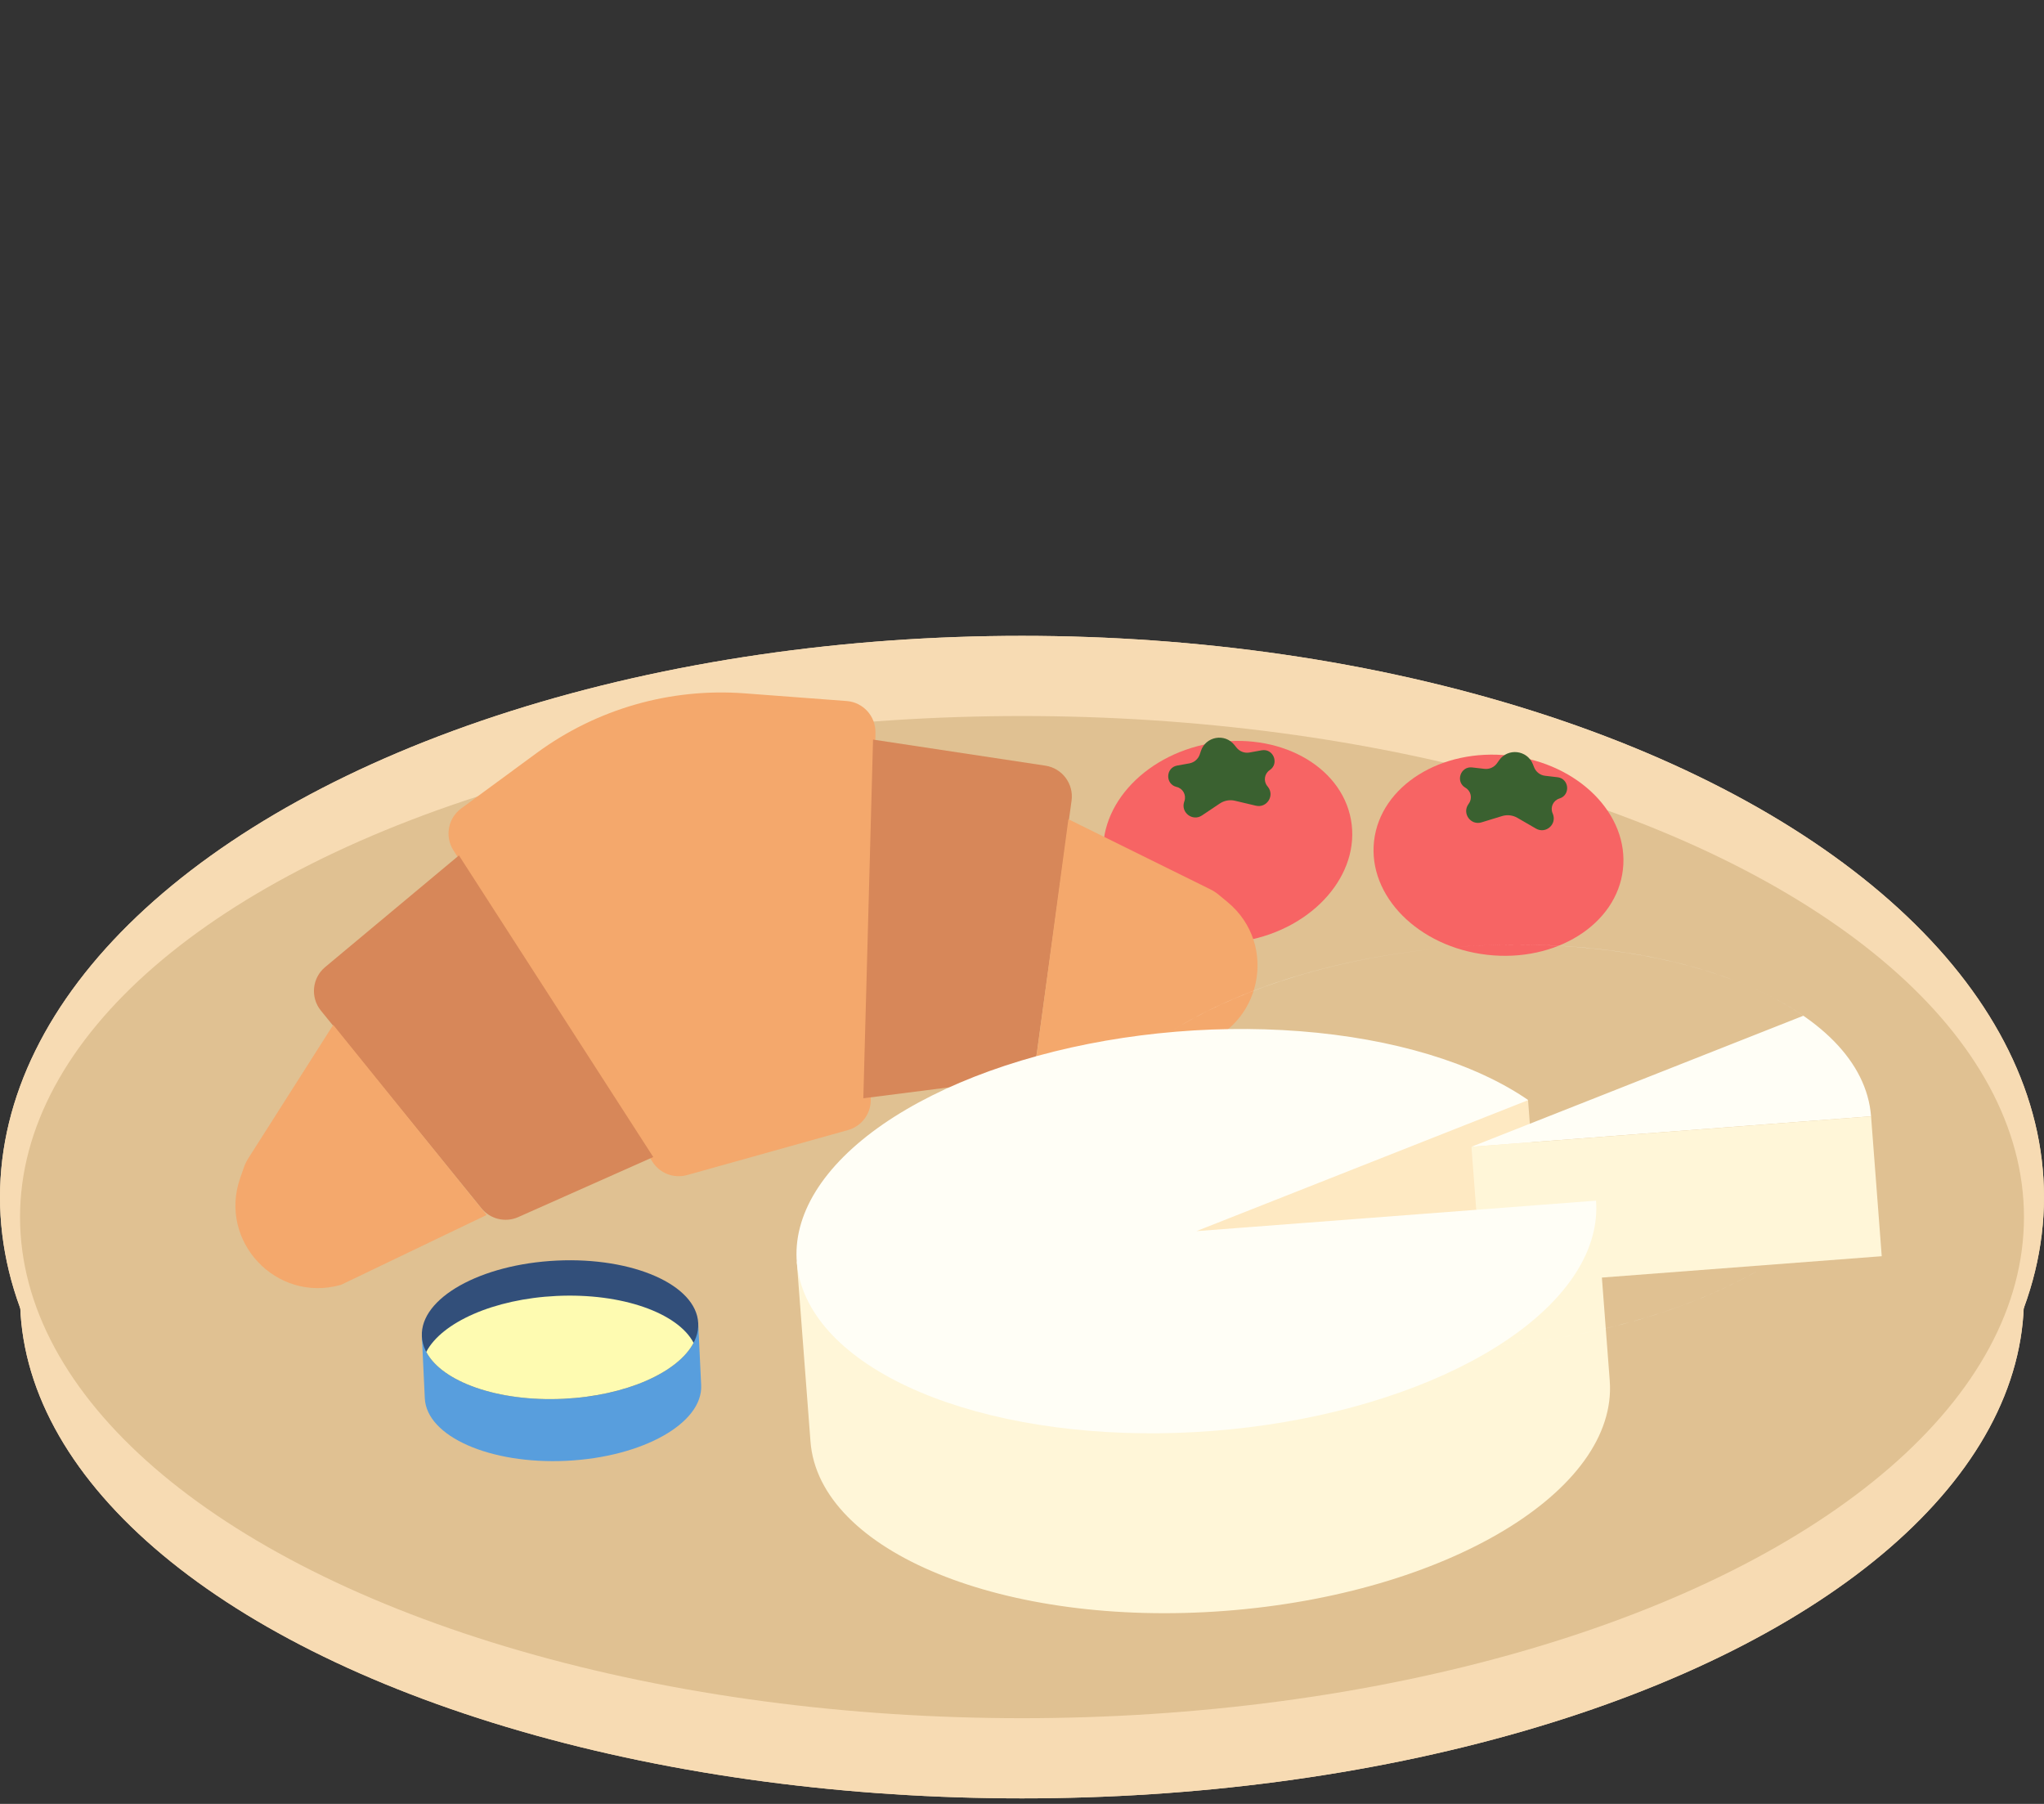 <svg width="102" height="90" viewBox="0 0 102 90" fill="none" xmlns="http://www.w3.org/2000/svg">
<rect x="0" y="0" width="102" height="90" fill="#333333" stroke="none"/>
<ellipse cx="51" cy="59.724" rx="51" ry="28" fill="#F6DBB3"/>
<ellipse cx="51" cy="59.724" rx="51" ry="28" fill="#F7DBB3"/>
<ellipse cx="51" cy="64.724" rx="50" ry="25" fill="#F6DBB3"/>
<ellipse cx="51" cy="64.724" rx="50" ry="25" fill="#F7DBB3"/>
<ellipse cx="51" cy="60.724" rx="50" ry="25" fill="#E0C192"/>
<ellipse cx="74.778" cy="42.669" rx="6.25" ry="5" transform="rotate(6.53 74.778 42.669)" fill="#F76464"/>
<path d="M74.807 37.934C75.246 37.306 76.207 37.416 76.494 38.127L76.558 38.288C76.651 38.518 76.861 38.678 77.107 38.706L77.721 38.777C78.308 38.844 78.384 39.666 77.819 39.839V39.839C77.514 39.932 77.354 40.267 77.473 40.563L77.492 40.609C77.701 41.13 77.134 41.622 76.648 41.34L75.719 40.802C75.488 40.669 75.212 40.637 74.957 40.715L73.931 41.029C73.394 41.194 72.952 40.586 73.274 40.126L73.302 40.085C73.485 39.824 73.405 39.462 73.129 39.302V39.302C72.618 39.006 72.877 38.222 73.464 38.289L74.079 38.36C74.325 38.388 74.566 38.279 74.707 38.076L74.807 37.934Z" fill="#3A6130"/>
<ellipse cx="61.266" cy="42.01" rx="6.25" ry="5" transform="rotate(-10.238 61.266 42.01)" fill="#F76464"/>
<path d="M59.928 37.468C60.167 36.74 61.119 36.568 61.598 37.166L61.707 37.302C61.861 37.495 62.109 37.588 62.352 37.544L62.961 37.434C63.542 37.329 63.852 38.094 63.361 38.423V38.423C63.096 38.6 63.039 38.967 63.239 39.216L63.27 39.255C63.621 39.693 63.219 40.327 62.673 40.198L61.628 39.951C61.369 39.889 61.095 39.939 60.873 40.087L59.981 40.684C59.515 40.996 58.917 40.542 59.092 40.009L59.108 39.962C59.207 39.659 59.026 39.335 58.716 39.262V39.262C58.141 39.126 58.163 38.3 58.744 38.195L59.353 38.086C59.596 38.041 59.796 37.868 59.873 37.633L59.928 37.468Z" fill="#3A6130"/>
<path d="M22.627 42.426C22.185 41.735 22.356 40.82 23.016 40.335L26.782 37.568C29.774 35.369 33.453 34.314 37.156 34.592L42.248 34.975C43.067 35.036 43.697 35.724 43.687 36.545L43.453 54.904C43.444 55.594 42.981 56.196 42.316 56.381L34.289 58.626C33.63 58.81 32.928 58.543 32.56 57.966L22.627 42.426Z" fill="#F4A86C"/>
<path d="M16.015 50.424C15.478 49.764 15.572 48.795 16.225 48.25L22.902 42.678L32.599 57.726L25.861 60.723C25.219 61.008 24.465 60.828 24.022 60.282L16.015 50.424Z" fill="#D78759"/>
<path d="M53.473 39.95C53.589 39.107 53.007 38.327 52.166 38.2L43.567 36.899L43.082 54.795L50.397 53.862C51.094 53.773 51.645 53.227 51.74 52.531L53.473 39.95Z" fill="#D78759"/>
<path d="M12.169 58.249C12.225 58.088 12.3 57.934 12.391 57.79L16.628 51.133L24.285 60.616L17.057 64.084C17.036 64.094 17.013 64.103 16.99 64.109C13.781 65.007 10.888 61.927 11.984 58.78L12.169 58.249Z" fill="#F4A86C"/>
<path d="M60.82 44.645C60.689 44.536 60.545 44.443 60.392 44.367L53.316 40.873L51.689 52.953L59.667 52.169C59.691 52.166 59.715 52.162 59.738 52.156C62.946 51.258 63.822 47.124 61.254 45.003L60.82 44.645Z" fill="#F4A86C"/>
<path fill-rule="evenodd" clip-rule="evenodd" d="M79.645 59.903L39.761 62.945L40.445 71.919C40.445 71.919 40.445 71.919 40.445 71.919C40.865 77.426 50.134 81.209 61.147 80.369C72.161 79.529 80.749 74.384 80.329 68.877L79.645 59.903Z" fill="#FFF6D8"/>
<rect x="58.305" y="56.255" width="18" height="6" transform="rotate(-4.361 58.305 56.255)" fill="#FEE9C2"/>
<path fill-rule="evenodd" clip-rule="evenodd" d="M88.97 62.615C91.991 60.559 93.554 58.101 93.37 55.695C93.572 58.341 91.695 60.903 88.468 62.945C88.639 62.836 88.806 62.726 88.97 62.615ZM87.73 63.389C84.829 65.051 81.058 66.277 76.934 66.882C76.122 67.001 75.305 67.095 74.489 67.163C74.389 67.171 74.289 67.179 74.189 67.187C74.084 67.195 73.979 67.203 73.875 67.21C70.133 67.466 66.421 67.19 63.175 66.4C59.043 65.393 55.946 63.619 54.454 61.405C53.897 60.58 53.578 59.714 53.494 58.831C53.491 58.8 53.488 58.768 53.486 58.737C53.484 58.711 53.482 58.685 53.481 58.659C53.394 57.228 53.922 55.759 55.056 54.352C56.936 52.019 60.356 50.013 64.685 48.707C67.164 47.958 69.845 47.468 72.557 47.254C72.594 47.251 72.631 47.248 72.668 47.245C72.714 47.242 72.76 47.238 72.806 47.235C74.748 47.093 76.704 47.093 78.61 47.242C83.261 47.604 87.302 48.825 89.989 50.678L73.428 57.216L93.37 55.695C92.952 50.211 83.759 46.437 72.806 47.235C72.723 47.241 72.64 47.247 72.557 47.254C61.648 48.115 53.148 53.2 53.481 58.659C53.484 58.716 53.489 58.774 53.494 58.831C54.007 64.235 63.062 67.951 73.875 67.21C74.079 67.196 74.284 67.18 74.489 67.163C79.698 66.727 84.347 65.328 87.73 63.389Z" fill="#FFFEF6"/>
<rect x="73.428" y="57.216" width="20" height="7" transform="rotate(-4.361 73.428 57.216)" fill="#FFF6D8"/>
<path d="M79.645 59.903C79.828 62.309 78.265 64.767 75.245 66.823C72.224 68.879 67.949 70.394 63.208 71.09C58.467 71.785 53.581 71.614 49.449 70.607C45.318 69.601 42.22 67.827 40.728 65.613C39.236 63.399 39.45 60.894 41.33 58.56C43.21 56.226 46.63 54.221 50.959 52.914C55.288 51.608 60.234 51.088 64.885 51.45C69.535 51.812 73.576 53.033 76.263 54.886L59.703 61.424L79.645 59.903Z" fill="#FFFEF6"/>
<path fill-rule="evenodd" clip-rule="evenodd" d="M34.842 66.003L21.052 66.661L21.199 69.764C21.199 69.764 21.199 69.764 21.199 69.764C21.29 71.668 24.451 73.064 28.259 72.883C32.067 72.701 35.081 71.01 34.99 69.106L34.842 66.003Z" fill="#589EDD"/>
<ellipse cx="27.947" cy="66.341" rx="6.903" ry="3.452" transform="rotate(-2.729 27.947 66.341)" fill="#324F7A"/>
<path fill-rule="evenodd" clip-rule="evenodd" d="M21.271 67.45C22.041 65.978 24.637 64.806 27.771 64.657C31.037 64.501 33.826 65.506 34.612 66.996C33.842 68.468 31.246 69.64 28.112 69.789C24.846 69.945 22.057 68.94 21.271 67.45Z" fill="#FEFBB1"/>
</svg>
